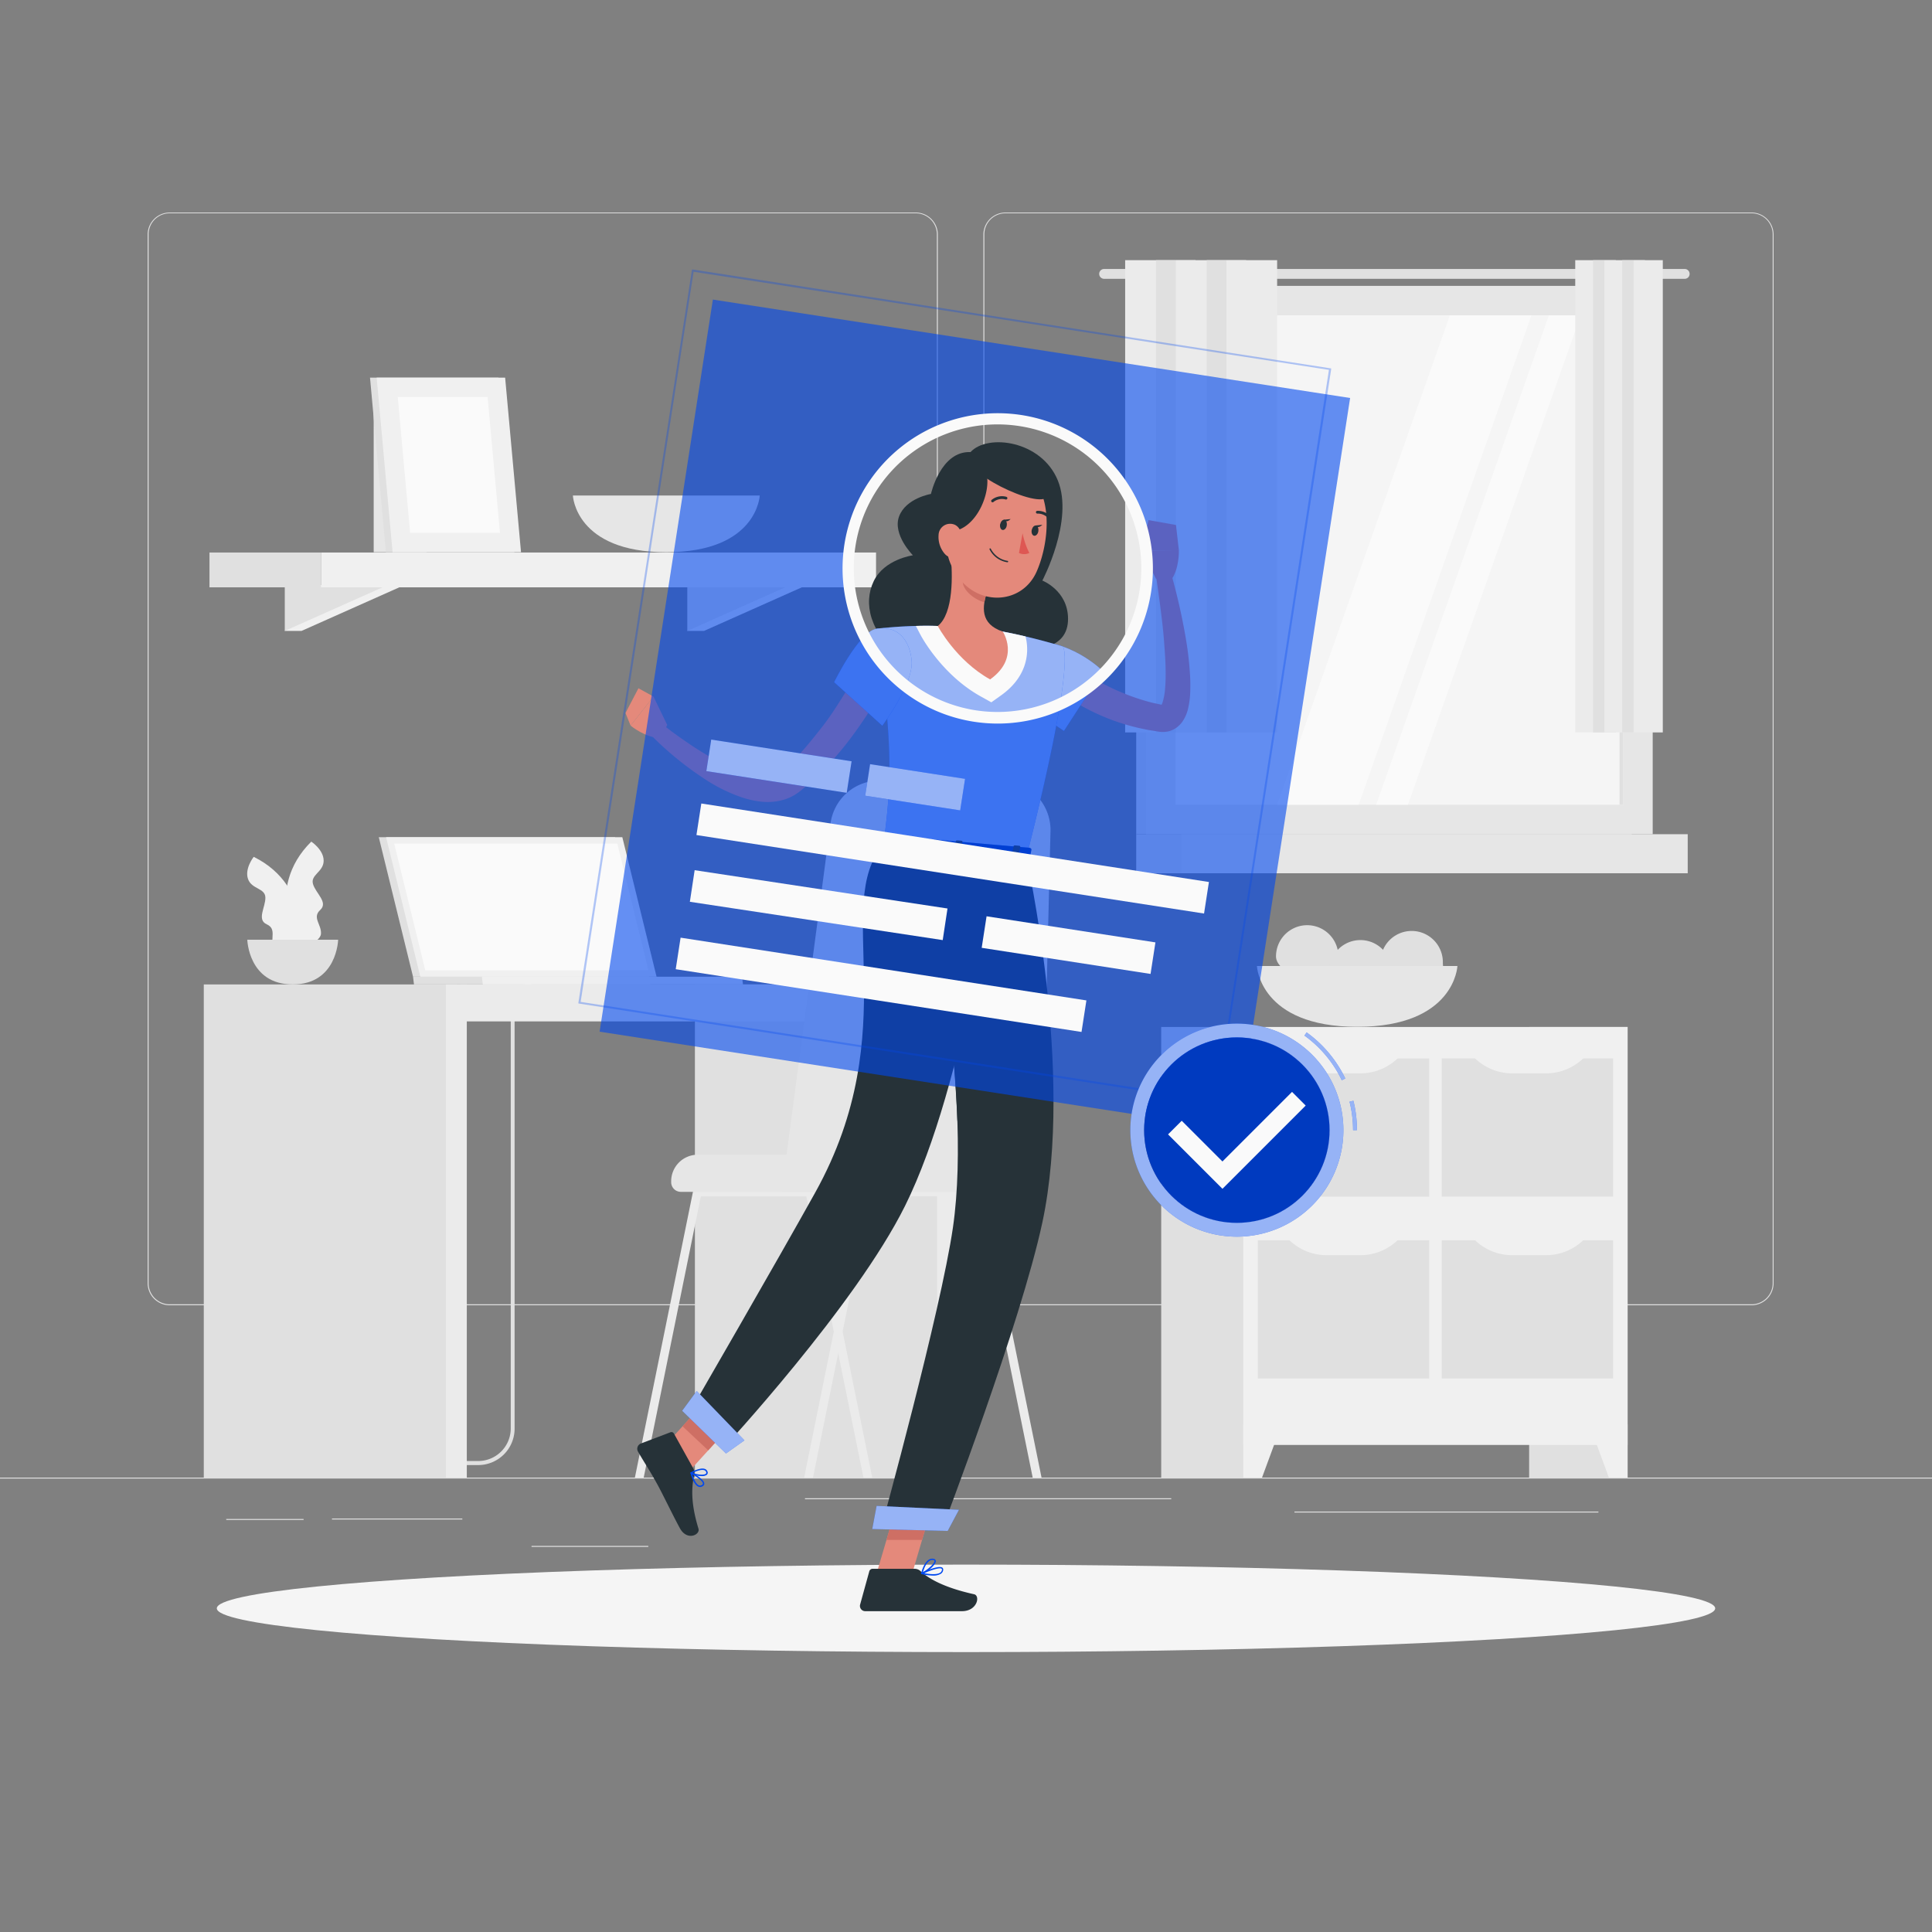 <svg xmlns="http://www.w3.org/2000/svg" viewBox="0 0 500 500"><rect x="0" y="0" width="500" height="500" fill="#808080" stroke="none"/><g id="freepik--background-complete--inject-117"><rect y="382.4" width="500" height="0.25" style="fill:#e0e0e0"></rect><rect x="85.91" y="392.99" width="33.74" height="0.25" style="fill:#e0e0e0"></rect><rect x="58.55" y="393.11" width="20.02" height="0.25" style="fill:#e0e0e0"></rect><rect x="208.33" y="387.75" width="94.79" height="0.25" style="fill:#e0e0e0"></rect><rect x="137.56" y="400.08" width="30.22" height="0.25" style="fill:#e0e0e0"></rect><rect x="335" y="391.19" width="78.67" height="0.25" style="fill:#e0e0e0"></rect><path d="M237,337.8H43.91a5.71,5.71,0,0,1-5.7-5.71V60.66A5.71,5.71,0,0,1,43.91,55H237a5.71,5.71,0,0,1,5.71,5.71V332.09A5.71,5.71,0,0,1,237,337.8ZM43.91,55.2a5.46,5.46,0,0,0-5.45,5.46V332.09a5.46,5.46,0,0,0,5.45,5.46H237a5.47,5.47,0,0,0,5.46-5.46V60.66A5.47,5.47,0,0,0,237,55.2Z" style="fill:#e0e0e0"></path><path d="M453.31,337.8H260.21a5.72,5.72,0,0,1-5.71-5.71V60.66A5.72,5.72,0,0,1,260.21,55h193.1A5.71,5.71,0,0,1,459,60.66V332.09A5.71,5.71,0,0,1,453.31,337.8ZM260.21,55.2a5.47,5.47,0,0,0-5.46,5.46V332.09a5.47,5.47,0,0,0,5.46,5.46h193.1a5.47,5.47,0,0,0,5.46-5.46V60.66a5.47,5.47,0,0,0-5.46-5.46Z" style="fill:#e0e0e0"></path><rect x="395.74" y="265.78" width="25.48" height="116.62" style="fill:#e0e0e0"></rect><polygon points="416.38 382.4 421.22 382.4 421.22 368.63 411.31 368.63 416.38 382.4" style="fill:#f0f0f0"></polygon><rect x="300.52" y="265.78" width="25.48" height="116.62" style="fill:#e0e0e0"></rect><rect x="321.77" y="265.78" width="99.45" height="108.17" style="fill:#f0f0f0"></rect><rect x="377.42" y="316.69" width="35.76" height="44.35" transform="translate(56.43 734.16) rotate(-90)" style="fill:#e0e0e0"></rect><rect x="329.82" y="316.69" width="35.76" height="44.35" transform="translate(8.84 686.56) rotate(-90)" style="fill:#e0e0e0"></rect><path d="M352.09,324.84h-8.78a13.86,13.86,0,0,1-10.07-4.34h28.92A13.86,13.86,0,0,1,352.09,324.84Z" style="fill:#f0f0f0"></path><path d="M400.13,324.84h-8.77a13.88,13.88,0,0,1-10.08-4.34h28.93A13.9,13.9,0,0,1,400.13,324.84Z" style="fill:#f0f0f0"></path><rect x="377.42" y="269.63" width="35.76" height="44.35" transform="translate(103.49 687.1) rotate(-90)" style="fill:#e0e0e0"></rect><rect x="329.82" y="269.63" width="35.76" height="44.35" transform="translate(55.89 639.51) rotate(-90)" style="fill:#e0e0e0"></rect><path d="M352.09,277.78h-8.78a13.89,13.89,0,0,1-10.07-4.33h28.92A13.89,13.89,0,0,1,352.09,277.78Z" style="fill:#f0f0f0"></path><path d="M400.13,277.78h-8.77a13.91,13.91,0,0,1-10.08-4.33h28.93A13.93,13.93,0,0,1,400.13,277.78Z" style="fill:#f0f0f0"></path><polygon points="326.61 382.4 321.77 382.4 321.77 368.63 331.69 368.63 326.61 382.4" style="fill:#f0f0f0"></polygon><path d="M346.37,247.51c0,4.46,3.1,7.56-1.36,7.56s-14.78-3.1-14.78-7.56a8.07,8.07,0,0,1,16.14,0Z" style="fill:#e0e0e0"></path><path d="M360.18,251.36c0,4.45,3.1,7.56-1.36,7.56S344,255.81,344,251.36a8.07,8.07,0,1,1,16.14,0Z" style="fill:#e0e0e0"></path><path d="M373.41,249c0,4.45,3.1,7.56-1.36,7.56s-14.78-3.11-14.78-7.56a8.07,8.07,0,0,1,16.14,0Z" style="fill:#e0e0e0"></path><path d="M325.29,250s.66,15.74,25.95,15.74S377.18,250,377.18,250Z" style="fill:#e6e6e6"></path><rect x="294.05" y="73.99" width="128.23" height="141.9" style="fill:#e0e0e0"></rect><path d="M436,69.61H285.75a1.27,1.27,0,0,0-1.28,1.27h0a1.28,1.28,0,0,0,1.28,1.28H436a1.27,1.27,0,0,0,1.27-1.28h0A1.27,1.27,0,0,0,436,69.61Z" style="fill:#e0e0e0"></path><rect x="296.59" y="73.99" width="131.13" height="141.9" style="fill:#e6e6e6"></rect><rect x="294.05" y="215.89" width="128.23" height="10.11" style="fill:#e0e0e0"></rect><rect x="305.65" y="215.89" width="131.13" height="10.11" style="fill:#e6e6e6"></rect><rect x="298.82" y="86.99" width="126.66" height="115.89" transform="translate(507.09 -217.22) rotate(90)" style="fill:#f5f5f5"></rect><polygon points="330.52 208.27 375.23 81.61 396.33 81.61 351.62 208.27 330.52 208.27" style="fill:#fafafa"></polygon><polygon points="356.15 208.27 400.86 81.61 409.09 81.61 364.38 208.27 356.15 208.27" style="fill:#fafafa"></polygon><rect x="356.29" y="144.46" width="126.66" height="0.97" transform="translate(564.56 -274.68) rotate(90)" style="fill:#e0e0e0"></rect><rect x="291.19" y="67.33" width="13.11" height="122.22" style="fill:#ebebeb"></rect><rect x="299.19" y="67.33" width="10.21" height="122.22" style="fill:#e0e0e0"></rect><rect x="304.3" y="67.33" width="13.11" height="122.22" style="fill:#ebebeb"></rect><rect x="312.3" y="67.33" width="10.21" height="122.22" style="fill:#e0e0e0"></rect><rect x="317.41" y="67.33" width="13.11" height="122.22" style="fill:#ebebeb"></rect><rect x="407.67" y="67.33" width="7.55" height="122.22" style="fill:#ebebeb"></rect><rect x="412.28" y="67.33" width="5.89" height="122.22" style="fill:#e0e0e0"></rect><rect x="415.22" y="67.33" width="7.55" height="122.22" style="fill:#ebebeb"></rect><rect x="419.83" y="67.33" width="5.89" height="122.22" style="fill:#e0e0e0"></rect><rect x="422.78" y="67.33" width="7.55" height="122.22" style="fill:#ebebeb"></rect><rect x="96.71" y="105.64" width="13.66" height="37.27" style="fill:#e6e6e6"></rect><polygon points="78.04 151.44 73.7 163.28 78.04 163.28 104.6 151.44 78.04 151.44" style="fill:#f0f0f0"></polygon><polygon points="73.7 151.44 73.7 163.28 100.27 151.44 73.7 151.44" style="fill:#e0e0e0"></polygon><polygon points="182.2 151.44 177.87 163.28 182.2 163.28 208.77 151.44 182.2 151.44" style="fill:#f0f0f0"></polygon><polygon points="177.87 151.44 177.87 163.28 204.43 151.44 177.87 151.44" style="fill:#e0e0e0"></polygon><rect x="54.2" y="142.99" width="28.89" height="9.01" transform="translate(137.3 294.99) rotate(180)" style="fill:#e0e0e0"></rect><rect x="83.09" y="142.99" width="143.63" height="9.01" style="fill:#f0f0f0"></rect><polygon points="133.12 142.91 99.87 142.91 95.76 97.74 129.01 97.74 133.12 142.91" style="fill:#e0e0e0"></polygon><polygon points="134.84 142.91 101.6 142.91 97.48 97.74 130.73 97.74 134.84 142.91" style="fill:#f0f0f0"></polygon><polygon points="106.14 137.91 102.94 102.74 126.19 102.74 129.39 137.91 106.14 137.91" style="fill:#fafafa"></polygon><path d="M148.26,128.24s.61,14.67,24.18,14.67,24.18-14.67,24.18-14.67Z" style="fill:#e6e6e6"></path><path d="M123.76,379.16H87.33a3.85,3.85,0,0,1-2.29-7l.59.8a2.86,2.86,0,0,0,1.7,5.15h36.43a8.43,8.43,0,0,0,8.42-8.42V261.88a9.18,9.18,0,0,1,9.16-9.17h10.9v1h-10.9a8.18,8.18,0,0,0-8.16,8.17V369.74A9.44,9.44,0,0,1,123.76,379.16Z" style="fill:#e0e0e0"></path><rect x="179.84" y="254.77" width="65.61" height="127.63" style="fill:#e0e0e0"></rect><rect x="242.51" y="254.77" width="5.41" height="127.63" style="fill:#ebebeb"></rect><rect x="119.14" y="254.77" width="130.46" height="9.57" transform="translate(368.73 519.11) rotate(180)" style="fill:#ebebeb"></rect><rect x="52.74" y="254.77" width="65.61" height="127.63" style="fill:#e0e0e0"></rect><rect x="115.4" y="254.77" width="5.41" height="127.63" style="fill:#ebebeb"></rect><polygon points="98.03 216.67 159.17 216.67 168.03 252.77 106.89 252.77 98.03 216.67" style="fill:#e0e0e0"></polygon><polygon points="106.89 252.77 107.14 254.77 168.28 254.77 168.04 252.77 106.89 252.77" style="fill:#e0e0e0"></polygon><polygon points="99.92 216.67 161.06 216.67 169.92 252.77 108.78 252.77 99.92 216.67" style="fill:#f0f0f0"></polygon><polygon points="110.07 251.12 102.02 218.32 159.76 218.32 167.81 251.12 110.07 251.12" style="fill:#fafafa"></polygon><polygon points="124.71 252.77 124.95 254.77 192.28 254.77 192.03 252.77 124.71 252.77" style="fill:#f0f0f0"></polygon><path d="M77.07,245.67s-9-15.51,3.49-27.86c0,0,3.25,2.13,3.2,5s-3.48,3.58-2.75,6,4,4.72,1.86,6.69.34,3.72.2,6.14S77.07,245.67,77.07,245.67Z" style="fill:#f0f0f0"></path><path d="M77.75,247.09s3.65-17.56-12.09-25.34c0,0-2.42,3.05-1.47,5.74s4.44,2.29,4.49,4.79-2.3,5.73.35,6.93.84,3.64,1.74,5.88S77.75,247.09,77.75,247.09Z" style="fill:#f0f0f0"></path><path d="M64,243.2s.3,11.57,11.77,11.57S87.51,243.2,87.51,243.2Z" style="fill:#e0e0e0"></path><path d="M225.74,382.4h-2.28l-6.53-32.16-1.14-5.63-7.12-35H181.38L166.59,382.4h-2.28l15.07-74.18a1.1,1.1,0,0,1,1.09-.89h29.11a1.1,1.1,0,0,1,1.09.89L216.92,339l1.15,5.63Z" style="fill:#ebebeb"></path><path d="M269.55,382.4h-2.29l-14.79-72.83H225.19l-7.12,35.06-1.14,5.61L210.4,382.4h-2.28l7.67-37.79,1.13-5.61,6.26-30.78a1.1,1.1,0,0,1,1.09-.89h29.11a1.12,1.12,0,0,1,1.1.89Z" style="fill:#ebebeb"></path><path d="M202.29,308.45h50.14A17.59,17.59,0,0,0,270,291.22l1.87-76.2A12.82,12.82,0,0,0,259.07,202H227.64a12.82,12.82,0,0,0-12.73,11.36Z" style="fill:#e6e6e6"></path><path d="M173.7,298.84h53.43a2.5,2.5,0,0,1,2.5,2.5v.24a6.87,6.87,0,0,1-6.87,6.87H173.7a0,0,0,0,1,0,0v-9.61A0,0,0,0,1,173.7,298.84Z" transform="translate(403.33 607.29) rotate(180)" style="fill:#e6e6e6"></path></g><g id="freepik--Shadow--inject-117"><ellipse cx="250" cy="416.24" rx="193.89" ry="11.32" style="fill:#f5f5f5"></ellipse></g><g id="freepik--Character--inject-117"><path d="M276.44,170.82l.65.55c.24.21.51.41.77.61.52.41,1,.82,1.6,1.21,1.08.79,2.23,1.51,3.38,2.23a50.75,50.75,0,0,0,7.27,3.71,55.45,55.45,0,0,0,7.73,2.64c.66.18,1.34.3,2,.45l1,.22c.21,0,0,0,0,.05a1.1,1.1,0,0,0-.38.17c-.09.09-.09.09-.05.07a3.72,3.72,0,0,0,.46-.95,15.42,15.42,0,0,0,.65-3.55c.12-1.31.16-2.69.15-4.08,0-2.79-.22-5.64-.44-8.5s-.57-5.73-.94-8.61-.78-5.76-1.21-8.6l3.76-.86a159.32,159.32,0,0,1,4,17.36,84.71,84.71,0,0,1,1.09,9,45.23,45.23,0,0,1,.11,4.68,21.81,21.81,0,0,1-.65,5.11,9.89,9.89,0,0,1-1.36,3,6.53,6.53,0,0,1-1.59,1.61,5.83,5.83,0,0,1-2.39,1,6.74,6.74,0,0,1-2.24,0l-1.15-.19c-.77-.13-1.55-.23-2.31-.4a56.37,56.37,0,0,1-9-2.58,57.55,57.55,0,0,1-8.45-4.06c-1.35-.81-2.67-1.66-3.95-2.59-.64-.46-1.27-1-1.9-1.44-.31-.26-.62-.51-.93-.79s-.6-.51-1-.89Z" style="fill:#e4897b"></path><path d="M265.57,166.27c11-1.49,19.84,7.38,19.84,7.38l-10.06,15.52s-10.78-6.9-12.68-11.6C260.71,172.68,259.94,167,265.57,166.27Z" style="fill:#0048EF"></path><path d="M265.57,166.27c11-1.49,19.84,7.38,19.84,7.38l-10.06,15.52s-10.78-6.9-12.68-11.6C260.71,172.68,259.94,167,265.57,166.27Z" style="fill:#fafafa;opacity:0.6"></path><path d="M299.17,149.79l-3.65-7.32,9.57-.08s.19,5.11-2.23,8Z" style="fill:#e4897b"></path><polygon points="297.22 134.6 304.34 135.87 305.09 142.39 295.52 142.47 297.22 134.6" style="fill:#e4897b"></polygon><polygon points="226.67 407.87 235.63 408.73 241.83 387.69 232.87 386.82 226.67 407.87" style="fill:#e4897b"></polygon><polygon points="169.7 376.75 176.34 382.99 190.68 367.23 184.04 360.99 169.7 376.75" style="fill:#e4897b"></polygon><path d="M179.41,380l-5-9a.73.73,0,0,0-.9-.33l-7.69,2.92a1.48,1.48,0,0,0-.71,2.08c1.79,3.1,2.82,4.51,5,8.46,1.35,2.44,4,8,5.85,11.38s5.28,1.69,4.81.13c-2.14-7-1.73-10.93-1.13-14A2.4,2.4,0,0,0,179.41,380Z" style="fill:#263238"></path><path d="M236.68,406H225.82a.89.89,0,0,0-.85.66l-2.37,8.59a1.36,1.36,0,0,0,1.33,1.72c3.83,0,5.64,0,10.42,0h14.59c4,0,4.8-4,3.16-4.38-7.36-1.62-11.61-3.87-13.88-6A2.26,2.26,0,0,0,236.68,406Z" style="fill:#263238"></path><polygon points="241.83 387.69 238.63 398.54 229.41 398.54 232.86 386.83 241.83 387.69" style="fill:#ce6f64"></polygon><polygon points="184.03 361 190.68 367.23 183.28 375.35 176.64 369.12 184.03 361" style="fill:#ce6f64"></polygon><path d="M276.41,160.06c-.07-7.27-6.65-9.81-6.65-9.81s8.23-15.58,4-25.92-18.17-12.16-22.59-7.33c-7.77-.33-10.24,10.83-10.24,10.83s-6.5,1.09-8.25,5.82,3.58,10.06,3.58,10.06-7.42,1-10.15,6.71-1.05,13.29,7.15,19.83c11.92,9.5,33.83-2.42,33.83-2.42S276.49,168.42,276.41,160.06Z" style="fill:#263238"></path><path d="M275,167.29s4,1.75-9.36,54.52l-37-3.21c1.92-15,2.75-24.32-1.78-55.88a109,109,0,0,1,15.91-.71,119.11,119.11,0,0,1,16.82,1.45A158.55,158.55,0,0,1,275,167.29Z" style="fill:#0048EF"></path><path d="M275,167.29s4,1.75-9.36,54.52l-37-3.21c1.92-15,2.75-24.32-1.78-55.88a109,109,0,0,1,15.91-.71,119.11,119.11,0,0,1,16.82,1.45A158.55,158.55,0,0,1,275,167.29Z" style="fill:#fafafa;opacity:0.6"></path><path d="M265.41,164.71c-1.92-.46-4-.9-5.9-1.25A119.11,119.11,0,0,0,242.69,162c-1.93-.07-3.86-.07-5.67,0l1.24,2.36c.22.42,5.5,10.27,15.53,15.86l2.76,1.54,2.57-1.83C265.6,175.3,266.56,169.28,265.41,164.71Z" style="fill:#fafafa"></path><path d="M246,143.21c.59,5.51.79,15.52-3.3,18.8,0,0,4.68,8.89,13.54,13.82,7.84-5.58,3.28-12.37,3.28-12.37-5.91-2-5.37-6.42-4-10.54Z" style="fill:#e4897b"></path><path d="M249.89,147.17l5.66,5.75a17.5,17.5,0,0,0-.78,2.94c-2.27-.53-5.57-2.9-5.61-5.34A9.84,9.84,0,0,1,249.89,147.17Z" style="fill:#ce6f64"></path><path d="M245.76,130.71c-1.09,9-1.74,12.81,1.93,18.22,5.52,8.12,16.84,7.48,20.59-1,3.38-7.66,4.59-21.12-3.5-26.27A12.39,12.39,0,0,0,245.76,130.71Z" style="fill:#e4897b"></path><path d="M252.74,119.62c6.95,1.8.08,22.94-11,16.81,0,0,.5-8.93,3.58-12.72A11.5,11.5,0,0,1,252.74,119.62Z" style="fill:#263238"></path><path d="M252,120.79c3,4.88,25.25,14.13,17.77,3.63S252,120.79,252,120.79Z" style="fill:#263238"></path><path d="M242.9,138.5a6.68,6.68,0,0,0,1.59,4.82c1.54,1.75,3.57.69,4.21-1.43.57-1.9.46-5.1-1.59-6.08A3,3,0,0,0,242.9,138.5Z" style="fill:#e4897b"></path><path d="M265.6,221.81s12.53,55.44,4.17,94.52c-5.6,26.18-25.81,79.06-25.81,79.06l-15.8-.4s15.29-55.5,18.46-77.32c5.41-37.34-8.14-98.21-8.14-98.21Z" style="fill:#263238"></path><path d="M251.15,233l-7.9,12.46a381.36,381.36,0,0,1,4.52,44.63C258.88,270.2,253.62,243.53,251.15,233Z" style="fill:#263238"></path><polygon points="245.26 396.21 225.74 395.71 226.87 389.72 248.18 390.73 245.26 396.21" style="fill:#0048EF"></polygon><polygon points="245.26 396.21 225.74 395.71 226.87 389.72 248.18 390.73 245.26 396.21" style="fill:#fafafa;opacity:0.6"></polygon><path d="M257.5,221.21s-7.35,58.8-23.29,90.9C221.34,338,187,375,187,375l-8.78-9.05s23.2-40.11,32.77-57.34c23.46-42.23,4.28-74.45,17.58-90Z" style="fill:#263238"></path><polygon points="187.88 376.16 176.54 365.11 180.31 359.99 192.66 372.76 187.88 376.16" style="fill:#0048EF"></polygon><polygon points="187.88 376.16 176.54 365.11 180.31 359.99 192.66 372.76 187.88 376.16" style="fill:#fafafa;opacity:0.6"></polygon><path d="M228.19,216.38l-1.95,3.17c-.16.25.13.54.55.57l38.85,3.36c.34,0,.63-.11.67-.32l.62-3.28c0-.23-.23-.45-.6-.48l-37.51-3.25A.68.68,0,0,0,228.19,216.38Z" style="fill:#0048EF"></path><path d="M228.19,216.38l-1.95,3.17c-.16.25.13.54.55.57l38.85,3.36c.34,0,.63-.11.67-.32l.62-3.28c0-.23-.23-.45-.6-.48l-37.51-3.25A.68.68,0,0,0,228.19,216.38Z" style="opacity:0.3"></path><path d="M232.87,221l-1-.09c-.2,0-.34-.13-.32-.26l.85-4.26c0-.13.21-.22.41-.2l1,.09c.2,0,.34.13.32.26l-.84,4.26C233.25,220.94,233.07,221,232.87,221Z" style="fill:#263238"></path><path d="M262.79,223.6l-1-.09c-.2,0-.34-.13-.32-.26l.85-4.27c0-.12.21-.21.41-.19l1,.09c.2,0,.34.13.32.25l-.84,4.27C263.17,223.53,263,223.61,262.79,223.6Z" style="fill:#263238"></path><path d="M247.83,222.3l-1-.08c-.2,0-.34-.14-.32-.26l.85-4.27c0-.12.21-.21.41-.19l1,.08c.2,0,.34.14.32.26l-.84,4.27C248.21,222.23,248,222.32,247.83,222.3Z" style="fill:#263238"></path><path d="M258.83,135.68c-.13.72.15,1.38.62,1.47s1-.43,1.1-1.16-.14-1.39-.62-1.47S259,135,258.83,135.68Z" style="fill:#263238"></path><path d="M267,137.18c-.13.72.15,1.38.62,1.47s1-.43,1.1-1.16-.14-1.39-.62-1.47S267.18,136.45,267,137.18Z" style="fill:#263238"></path><path d="M267.93,136l1.83-.18S268.62,137,267.93,136Z" style="fill:#263238"></path><path d="M264.64,138a20,20,0,0,0,1.75,5.11,3.17,3.17,0,0,1-2.68,0Z" style="fill:#de5753"></path><path d="M260.67,145.51h0a6.17,6.17,0,0,1-4.58-3.35.18.18,0,0,1,.1-.23.17.17,0,0,1,.23.09,5.88,5.88,0,0,0,4.31,3.13.18.18,0,0,1,0,.36Z" style="fill:#263238"></path><path d="M256.88,130a.36.36,0,0,1-.22-.65,4.22,4.22,0,0,1,3.81-.77.36.36,0,0,1,.22.46.36.36,0,0,1-.46.22,3.49,3.49,0,0,0-3.13.66A.4.4,0,0,1,256.88,130Z" style="fill:#263238"></path><path d="M271.68,134.42a.37.37,0,0,1-.28-.13,3.54,3.54,0,0,0-2.9-1.37.37.37,0,0,1-.4-.32.35.35,0,0,1,.32-.39,4.21,4.21,0,0,1,3.54,1.62.37.37,0,0,1,0,.51A.4.4,0,0,1,271.68,134.42Z" style="fill:#263238"></path><path d="M229.59,176a89.89,89.89,0,0,1-5,8.68c-1.8,2.76-3.7,5.46-5.75,8.06a86.54,86.54,0,0,1-6.65,7.45c-1.22,1.15-2.41,2.32-3.72,3.4l-1,.82-.24.2-.32.25a7.37,7.37,0,0,1-.66.48,12.29,12.29,0,0,1-2.94,1.48,15,15,0,0,1-6.09.67,23.64,23.64,0,0,1-5.4-1.19,42,42,0,0,1-9.19-4.53,84.71,84.71,0,0,1-15.14-12.54l2.66-2.79c2.39,1.92,4.91,3.83,7.49,5.56a76.8,76.8,0,0,0,7.88,4.84,41.6,41.6,0,0,0,8.16,3.41c2.7.75,5.41.88,7.28.1a8,8,0,0,0,2.77-2c1.11-1,2.14-2.11,3.19-3.19,2.05-2.23,3.95-4.62,5.82-7s3.56-5,5.2-7.6c.83-1.3,1.62-2.62,2.4-3.94s1.53-2.71,2.18-3.95Z" style="fill:#e4897b"></path><path d="M172.68,187.63l-3.56-7.36-5.92,7.52s3.92,3.27,7.73,3.15Z" style="fill:#e4897b"></path><polygon points="165.23 178.12 161.88 184.53 163.2 187.79 169.12 180.27 165.23 178.12" style="fill:#e4897b"></polygon><path d="M226.78,162.72c-4.54.8-10.91,13.83-10.91,13.83l12.47,11.27s8.08-10.85,7.6-16.77C235.53,166,232.56,161.7,226.78,162.72Z" style="fill:#0048EF"></path><path d="M226.78,162.72c-4.54.8-10.91,13.83-10.91,13.83l12.47,11.27s8.08-10.85,7.6-16.77C235.53,166,232.56,161.7,226.78,162.72Z" style="fill:#fafafa;opacity:0.6"></path><path d="M181.16,384.83a1,1,0,0,1-.35-.06c-1.09-.36-1.8-2.37-2.13-3.54a.18.18,0,0,1,.06-.19.2.2,0,0,1,.2,0c.33.17,3.23,1.73,3.32,2.87a.67.67,0,0,1-.31.64A1.3,1.3,0,0,1,181.16,384.83Zm-2-3.28c.5,1.61,1.15,2.67,1.77,2.88a.85.85,0,0,0,.82-.19.33.33,0,0,0,.16-.32C181.85,383.22,180.15,382.11,179.15,381.55Z" style="fill:#0048EF"></path><path d="M181.61,382a6.5,6.5,0,0,1-2.85-.67.16.16,0,0,1-.09-.15.18.18,0,0,1,.1-.16c.09,0,2.39-1.31,3.63-.87a1.07,1.07,0,0,1,.67.64.72.72,0,0,1-.16.89A2.1,2.1,0,0,1,181.61,382Zm-2.36-.82c1,.42,2.89.68,3.43.22.09-.07.17-.2.06-.48a.73.73,0,0,0-.46-.43C181.43,380.19,179.9,380.86,179.25,381.18Z" style="fill:#0048EF"></path><path d="M241.5,407.76a14.7,14.7,0,0,1-3-.38.18.18,0,0,1-.14-.16.17.17,0,0,1,.1-.18c.45-.21,4.38-2,5.38-1.36a.61.61,0,0,1,.26.56,1.35,1.35,0,0,1-.54,1A3.6,3.6,0,0,1,241.5,407.76Zm-2.34-.62c1.17.22,3.33.5,4.22-.17a1,1,0,0,0,.4-.75.26.26,0,0,0-.1-.24C243.12,405.6,240.79,406.42,239.16,407.14Z" style="fill:#0048EF"></path><path d="M238.58,407.38a.16.16,0,0,1-.12,0,.19.19,0,0,1-.06-.18c0-.16.94-4.05,3.07-3.8.54.06.68.33.71.54.14,1-2.35,3-3.53,3.47Zm2.7-3.67c-1.37,0-2.16,2.26-2.43,3.17,1.29-.68,3.06-2.3,3-2.93,0-.05,0-.19-.39-.23Z" style="fill:#0048EF"></path><path d="M259.72,134.52l1.83-.19S260.41,135.53,259.72,134.52Z" style="fill:#263238"></path><path d="M184.49,77.53,155.18,267,320.1,292.48,349.41,103ZM252.25,185.3A38.72,38.72,0,1,1,296.43,153,38.72,38.72,0,0,1,252.25,185.3Z" style="fill:#0048EF;opacity:0.6"></path><path d="M315.12,285.29l-.25,0L149.7,259.7l0-.25L179.09,69.76l.24,0L344.5,95.35l0,.25Zm-164.85-26L314.7,284.72l29.23-189L179.5,70.33Z" style="fill:#0048EF;opacity:0.3;mix-blend-mode:multiply"></path><path d="M258.19,187.26a40.47,40.47,0,0,1-6.17-.48h0a40.16,40.16,0,1,1,6.17.48Zm-5.71-3.44a37.21,37.21,0,1,0-31.09-42.47,37.26,37.26,0,0,0,31.09,42.47Z" style="fill:#fafafa"></path><rect x="183.2" y="194.18" width="36.76" height="8.26" transform="translate(32.69 -28.49) rotate(8.79)" style="fill:#0048EF"></rect><rect x="183.2" y="194.18" width="36.76" height="8.26" transform="translate(32.69 -28.49) rotate(8.79)" style="fill:#fafafa;opacity:0.6"></rect><rect x="224.38" y="199.63" width="24.87" height="8.26" transform="translate(33.94 -33.81) rotate(8.79)" style="fill:#0048EF"></rect><rect x="224.38" y="199.63" width="24.87" height="8.26" transform="translate(33.94 -33.81) rotate(8.79)" style="fill:#fafafa;opacity:0.6"></rect><rect x="180.07" y="218.07" width="132.93" height="8.26" transform="translate(36.87 -35.08) rotate(8.79)" style="fill:#fafafa"></rect><rect x="177.78" y="230.32" width="66.1" height="8.26" transform="matrix(0.99, 0.15, -0.15, 0.99, 38.32, -29.48)" style="fill:#fafafa"></rect><rect x="254.41" y="240.48" width="44.22" height="8.26" transform="translate(40.65 -39.4) rotate(8.79)" style="fill:#fafafa"></rect><rect x="174.86" y="250.75" width="106.27" height="8.26" transform="translate(41.65 -31.86) rotate(8.79)" style="fill:#fafafa"></rect><path d="M351.17,292.48h-1a29.86,29.86,0,0,0-.91-7.36l1-.24A30.78,30.78,0,0,1,351.17,292.48Zm-3.92-12.92A30.36,30.36,0,0,0,337.58,268l.58-.81a31.44,31.44,0,0,1,10,11.92Z" style="fill:#0048EF"></path><path d="M351.17,292.48h-1a29.86,29.86,0,0,0-.91-7.36l1-.24A30.78,30.78,0,0,1,351.17,292.48Zm-3.92-12.92A30.36,30.36,0,0,0,337.58,268l.58-.81a31.44,31.44,0,0,1,10,11.92Z" style="fill:#fafafa;opacity:0.6"></path><path d="M320.1,264.91a27.57,27.57,0,1,0,27.57,27.57A27.57,27.57,0,0,0,320.1,264.91Zm0,51.57a24,24,0,1,1,24-24A24,24,0,0,1,320.1,316.48Z" style="fill:#0048EF"></path><path d="M320.1,264.91a27.57,27.57,0,1,0,27.57,27.57A27.57,27.57,0,0,0,320.1,264.91Zm0,51.57a24,24,0,1,1,24-24A24,24,0,0,1,320.1,316.48Z" style="fill:#fafafa;opacity:0.6"></path><circle cx="320.1" cy="292.48" r="23.99" style="fill:#0048EF"></circle><circle cx="320.1" cy="292.48" r="23.99" style="opacity:0.2"></circle><polygon points="316.37 307.66 302.29 293.58 305.83 290.05 316.37 300.59 334.38 282.58 337.91 286.12 316.37 307.66" style="fill:#fafafa"></polygon></g></svg>